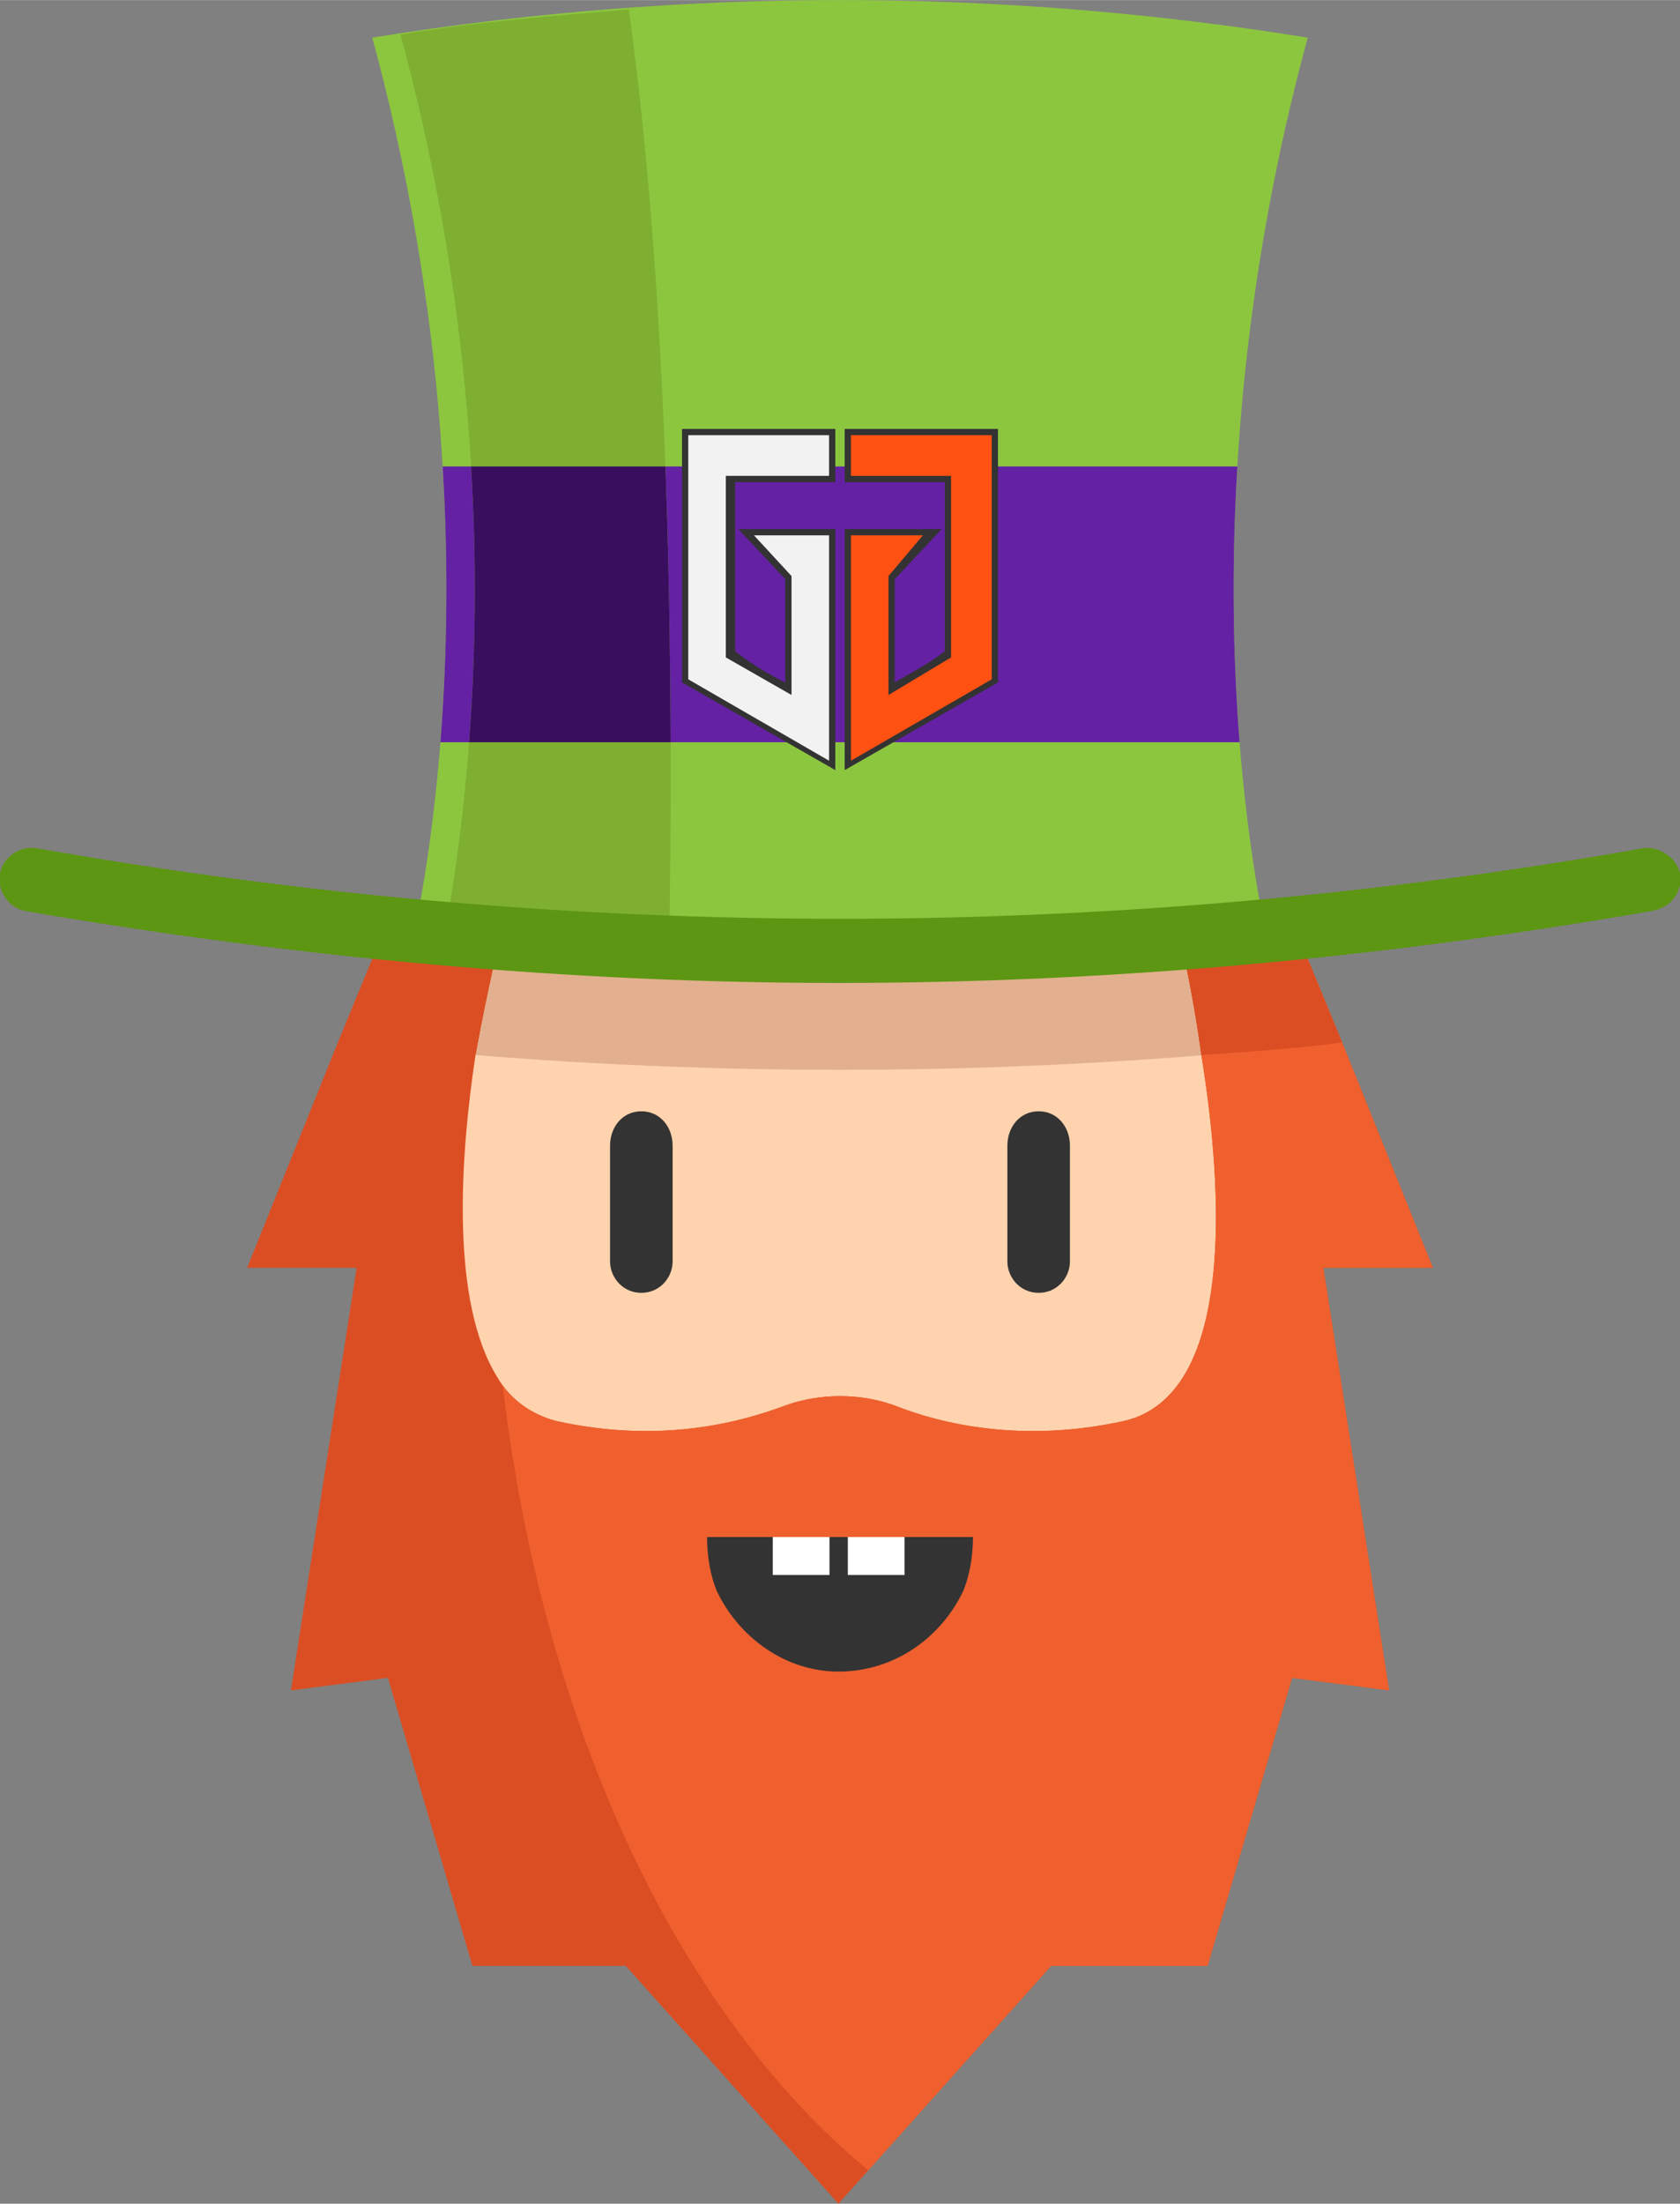 <?xml version="1.0" encoding="UTF-8"?>
<!DOCTYPE svg PUBLIC "-//W3C//DTD SVG 1.0//EN" "http://www.w3.org/TR/2001/REC-SVG-20010904/DTD/svg10.dtd">
<!-- Creator: CorelDRAW X8 -->
<svg xmlns="http://www.w3.org/2000/svg" xml:space="preserve" width="5.558in" height="7.287in" version="1.0" style="shape-rendering:geometricPrecision; text-rendering:geometricPrecision; image-rendering:optimizeQuality; fill-rule:evenodd; clip-rule:evenodd"
viewBox="0 0 537 704"
 xmlns:xlink="http://www.w3.org/1999/xlink">
 <rect x="0" y="0" width="537" height="704" fill="#808080" stroke="none"/>
 <defs>
  <style type="text/css">
   <![CDATA[
    .fil4 {fill:none}
    .fil11 {fill:#333333}
    .fil13 {fill:#333333}
    .fil8 {fill:#390E5E}
    .fil10 {fill:#5D9613}
    .fil3 {fill:#6421A4}
    .fil7 {fill:#7EAF31}
    .fil2 {fill:#8CC63F}
    .fil9 {fill:#DB4E23}
    .fil5 {fill:#DB4E23}
    .fil1 {fill:#E2B08F}
    .fil6 {fill:#EF602E}
    .fil14 {fill:#F2F2F2}
    .fil15 {fill:#FF5112}
    .fil0 {fill:#FFD3AE}
    .fil12 {fill:white}
   ]]>
  </style>
   <clipPath id="id0">
    <path d="M404 296c1,0 -30,-122 14,-284 -99,-16 -200,-16 -299,0 44,162 13,284 14,284l271 0zm0 0l0 0 0 0z"/>
   </clipPath>
   <clipPath id="id1">
    <path d="M423 405l21 135 -31 -4 -27 92 -50 0 -68 76 -68 -76 -49 0 -27 -92 -31 4 21 -135 -35 0 29 -72 52 -34c0,0 -4,16 -8,38 -5,33 -8,79 7,103 4,7 11,12 19,14 32,7 57,1 73,-5 11,-4 24,-4 35,0 15,6 41,12 73,5 36,-8 32,-74 25,-117 -3,-22 -7,-38 -7,-38l38 0 14 34 29 72 -35 0 0 0z"/>
   </clipPath>
   <clipPath id="id2">
    <path d="M201 3c-24,2 -49,4 -73,8 44,162 13,285 15,285l71 0c1,-68 1,-192 -13,-293z"/>
   </clipPath>
   <clipPath id="id3">
    <path d="M311 491c0,6 -1,12 -3,17 -7,15 -22,26 -40,26 -17,0 -32,-11 -39,-26 -2,-5 -3,-11 -3,-17l85 0z"/>
   </clipPath>
 </defs>
 <g id="Layer_x0020_1">
  <g>
   <path class="fil0" d="M398 273c0,0 44,193 -22,210 -38,10 -68,2 -87,-6 -13,-6 -28,-6 -41,0 -19,8 -49,16 -87,6 -66,-17 -22,-210 -22,-210l259 0zm0 0l0 0 0 0z"/>
  </g>
  <path class="fil1" d="M408 335c-93,9 -186,9 -279,0 4,-35 10,-62 10,-62l259 0c0,0 6,27 10,62z"/>
  <g>
   <path class="fil2" d="M404 296c1,0 -30,-122 14,-284 -99,-16 -200,-16 -299,0 44,162 13,284 14,284l271 0zm0 0l0 0 0 0z"/>
  </g>
  <g style="clip-path:url(#id0)">
   <g>
    <rect class="fil3" x="94" y="149" width="317.726" height="88.102"/>
   </g>
  </g>
  <path class="fil4" d="M404 296c1,0 -30,-122 14,-284 -99,-16 -200,-16 -299,0 44,162 13,284 14,284m271 0l0 0 0 0z"/>
  <path class="fil5" d="M423 405l21 135 -31 -4 -27 92 -50 0 -68 76 -68 -76 -49 0 -27 -92 -31 4 21 -135 -35 0 29 -72 52 -34c0,0 -4,16 -8,38 -5,33 -8,79 7,103 4,7 11,12 19,14 32,7 57,1 73,-5 11,-4 24,-4 35,0 15,6 41,12 73,5 36,-8 32,-74 25,-117 -3,-22 -7,-38 -7,-38l38 0 14 34 29 72 -35 0 0 0z"/>
  <g style="clip-path:url(#id1)">
   <g>
    <ellipse class="fil6" cx="380" cy="378" rx="223" ry="355"/>
   </g>
  </g>
  <path class="fil4" d="M423 405l21 135 -31 -4 -27 92 -50 0 -68 76 -68 -76 -49 0 -27 -92 -31 4 21 -135 -35 0 29 -72 52 -34c0,0 -4,16 -8,38 -5,33 -8,79 7,103 4,7 11,12 19,14 32,7 57,1 73,-5 11,-4 24,-4 35,0 15,6 41,12 73,5 36,-8 32,-74 25,-117 -3,-22 -7,-38 -7,-38l38 0 14 34 29 72 -35 0 0 0z"/>
  <path class="fil7" d="M201 3c-24,2 -49,4 -73,8 44,162 13,285 15,285l71 0c1,-68 1,-192 -13,-293z"/>
  <g style="clip-path:url(#id2)">
   <g>
    <rect class="fil8" x="103" y="149" width="317.726" height="88.102"/>
   </g>
  </g>
  <path class="fil4" d="M201 3c-24,2 -49,4 -73,8 44,162 13,285 15,285l71 0c1,-68 1,-192 -13,-293z"/>
  <path class="fil9" d="M122 299l38 0c0,0 -4,16 -8,38 -15,-1 -29,-2 -44,-4l14 -34z"/>
  <path class="fil9" d="M429 333c-15,2 -30,3 -45,4 -3,-22 -7,-38 -7,-38l38 0 14 34z"/>
  <path class="fil10" d="M268 314c-86,0 -173,-8 -260,-23 -5,-1 -9,-6 -8,-12 1,-5 6,-9 12,-8 170,30 343,30 513,0 5,-1 11,3 12,8 1,6 -3,11 -9,12 -86,15 -173,23 -260,23z"/>
  <path class="fil11" d="M205 413c-6,0 -10,-5 -10,-10l0 -37c0,-6 4,-11 10,-11 6,0 10,5 10,11l0 37c0,5 -4,10 -10,10z"/>
  <path class="fil11" d="M332 413c-6,0 -10,-5 -10,-10l0 -37c0,-6 4,-11 10,-11 6,0 10,5 10,11l0 37c0,5 -4,10 -10,10z"/>
  <path class="fil11" d="M311 491c0,6 -1,12 -3,17 -7,15 -22,26 -40,26 -17,0 -32,-11 -39,-26 -2,-5 -3,-11 -3,-17l85 0z"/>
  <g style="clip-path:url(#id3)">
   <g>
    <g>
     <rect class="fil12" x="247" y="485" width="18.138" height="18.138"/>
     <rect class="fil12" x="271" y="485" width="18.138" height="18.138"/>
    </g>
   </g>
  </g>
  <path class="fil4" d="M311 491c0,6 -1,12 -3,17 -7,15 -22,26 -40,26 -17,0 -32,-11 -39,-26 -2,-5 -3,-11 -3,-17l85 0z"/>
  <path class="fil13" d="M235 154c0,18 0,36 0,54 5,4 10,7 16,10l0 -33 -15 -16 31 0 0 77 -49 -28 0 -81 49 0 0 17 -32 0zm51 31l0 33c5,-3 11,-6 16,-10 0,-18 0,-36 0,-54l-32 0 0 -17 49 0 0 81 -49 28 0 -77 31 0 -15 16z"/>
  <g>
   <path class="fil14" d="M265 139l-45 0 0 78 45 26 0 -59 0 -13 -24 0 12 13 0 38c0,0 -21,-12 -21,-12 0,0 0,-58 0,-58l33 0 0 -13z"/>
   <path class="fil15" d="M272 139l45 0 0 78 -45 26 0 -59 0 -13 23 0 -11 13 0 38c0,0 20,-12 20,-12 0,0 0,-58 0,-58l-32 0 0 -13z"/>
  </g>
 </g>
</svg>
